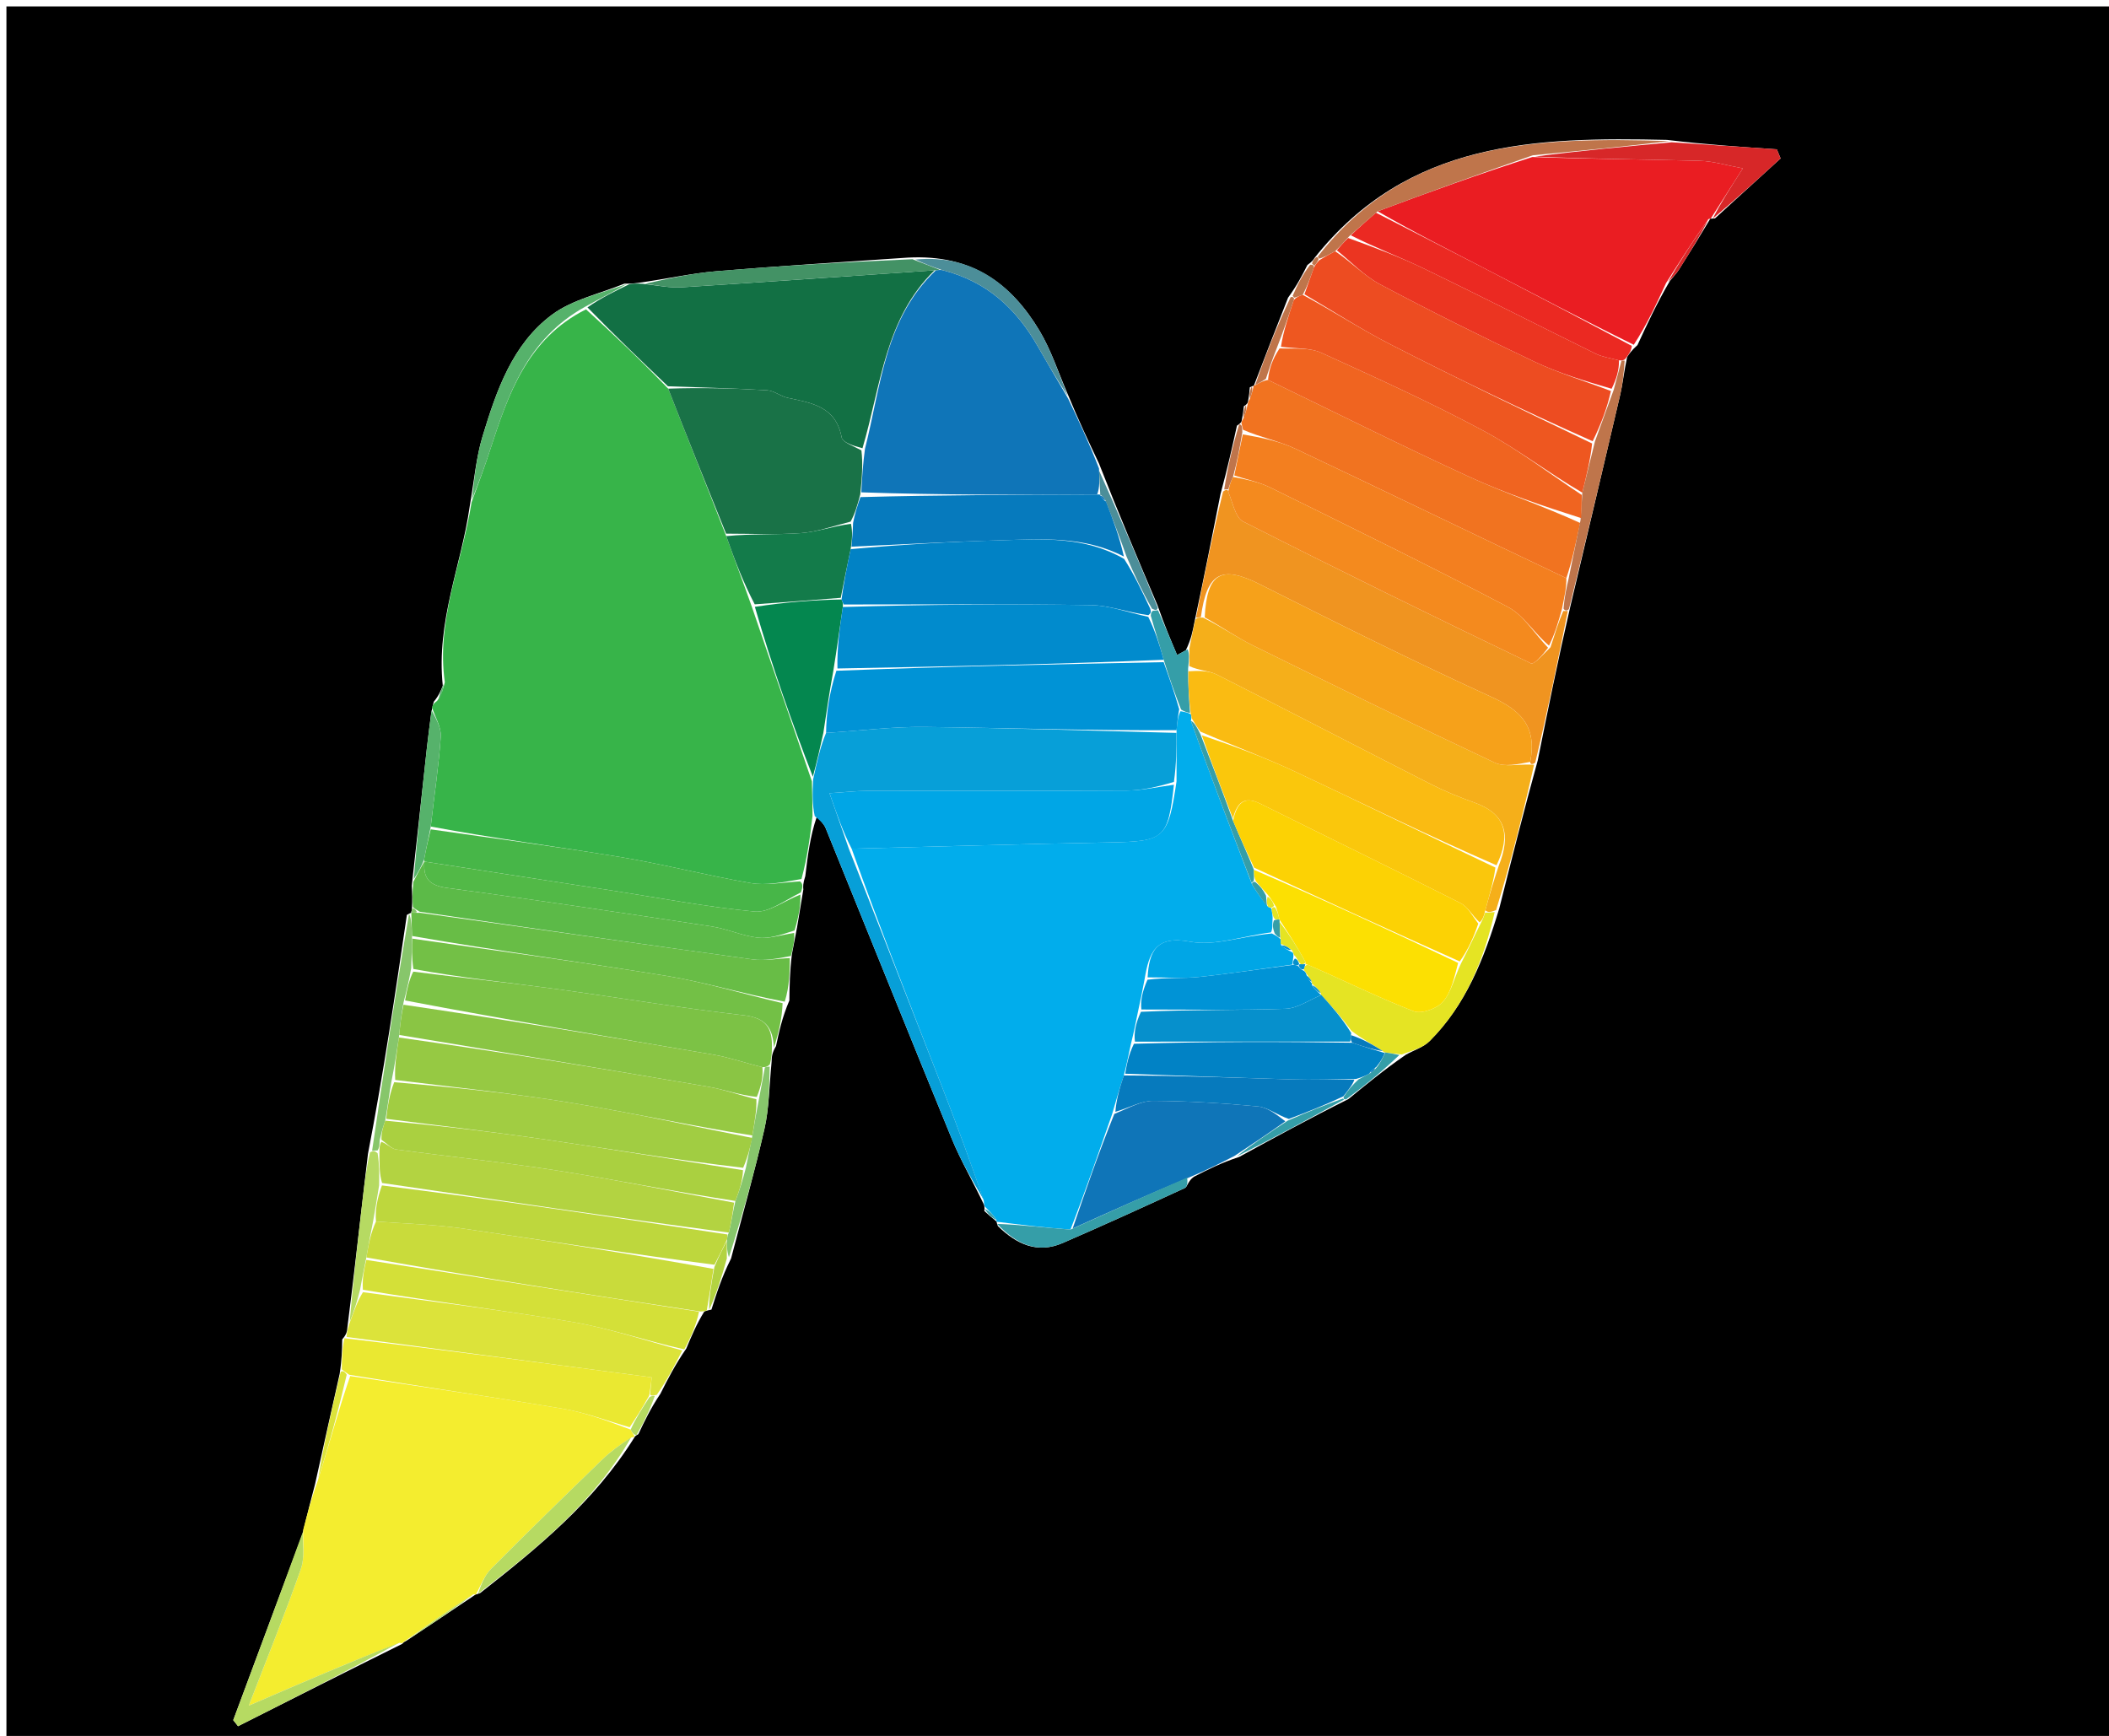 <svg version="1.1" id="Layer_1" xmlns="http://www.w3.org/2000/svg" xmlns:xlink="http://www.w3.org/1999/xlink" x="0px" y="0px"
	 width="100%" viewBox="0 0 328 270" enable-background="new 0 0 328 270" xml:space="preserve">
<path fill="#000000" opacity="1" stroke="none" 
	d="
M200,271 
	C133.333,271 67.167,271 1,271 
	C1,181 1,91 1,1 
	C110.333,1 219.667,1 329,1 
	C329,91 329,181 329,271 
	C286.167,271 243.333,271 200,271 
M203.324,41.229 
	C202.529,42.8 201.734,44.37 200.326,46.3 
	C198.533,50.866 196.74,55.432 195,60.004 
	C195,60.004 194.984,59.953 194.378,60.237 
	C194.322,60.886 194.266,61.535 194.088,62.496 
	C194.088,62.496 194.053,62.828 193.448,63.188 
	C193.371,63.861 193.294,64.535 193.098,65.492 
	C193.098,65.492 193.066,65.798 192.376,66.201 
	C191.644,69.516 190.912,72.83 189.821,76.828 
	C188.551,83.244 187.282,89.66 185.767,96.749 
	C185.507,98.108 185.247,99.467 184.421,101.139 
	C183.97,101.385 183.52,101.632 183.07,101.879 
	C182.082,99.559 181.094,97.24 180.026,94.159 
	C177.003,87.043 173.981,79.927 170.92,72.092 
	C169.321,68.725 167.722,65.358 166.027,61.233 
	C164.599,57.962 163.496,54.497 161.679,51.46 
	C157.305,44.153 151.179,39.52 141.183,40.069 
	C131.239,40.76 121.287,41.357 111.356,42.191 
	C107.529,42.512 103.747,43.374 99.261,43.997 
	C98.811,44.061 98.361,44.125 97.096,44.122 
	C93.303,45.689 89.01,46.586 85.823,48.965 
	C79.667,53.557 77.212,60.76 75.057,67.84 
	C74.064,71.1 73.768,74.572 73.048,78.773 
	C71.768,87.881 67.821,96.611 68.862,106.654 
	C68.555,107.425 68.248,108.196 67.469,109.139 
	C67.376,109.436 67.283,109.734 67.063,110.896 
	C66.843,112.663 66.6,114.427 66.406,116.197 
	C65.646,123.12 64.902,130.044 64.039,137.789 
	C64.096,138.888 64.154,139.988 64.052,141.525 
	C64.052,141.525 63.899,141.963 63.968,141.978 
	C63.968,141.978 63.965,141.908 63.28,142.298 
	C61.477,154.524 59.674,166.751 57.225,179.474 
	C56.962,181.718 56.697,183.961 56.438,186.204 
	C55.681,192.766 54.926,199.328 54.017,206.566 
	C53.979,207.026 53.94,207.486 53.223,208.33 
	C53.199,209.881 53.175,211.432 52.819,213.718 
	C51.598,219.161 50.376,224.604 49.007,230.804 
	C48.39,233.178 47.774,235.551 47.01,238.697 
	C43.432,248.312 39.854,257.927 36.276,267.542 
	C36.524,267.857 36.772,268.172 37.02,268.487 
	C45.48,264.22 53.94,259.953 62.592,255.662 
	C62.592,255.662 62.643,255.476 63.265,255.164 
	C66.852,252.774 70.439,250.384 73.988,247.989 
	C73.988,247.989 73.993,248.026 74.665,247.787 
	C83.63,240.739 92.453,233.551 98.672,223.556 
	C98.672,223.556 98.688,223.361 99.281,223.066 
	C100.216,221.085 101.15,219.104 102.702,216.789 
	C103.839,214.538 104.975,212.287 106.744,209.729 
	C107.535,207.835 108.325,205.941 109.532,203.99 
	C109.532,203.99 109.921,203.826 110.646,203.689 
	C111.444,201.169 112.242,198.648 113.697,195.744 
	C115.451,189.02 117.355,182.331 118.894,175.558 
	C119.612,172.401 119.625,169.083 120.002,165.159 
	C120.018,164.477 120.033,163.795 120.688,162.71 
	C121.158,160.497 121.628,158.284 122.767,155.605 
	C122.792,153.408 122.816,151.211 123.169,148.368 
	C123.387,147.246 123.606,146.124 123.962,144.234 
	C124.247,142.494 124.532,140.753 124.938,138.347 
	C124.898,137.9 124.858,137.453 125.241,136.275 
	C125.617,133.148 125.992,130.021 127.053,126.969 
	C127.515,127.583 128.135,128.133 128.415,128.821 
	C134.968,144.933 141.437,161.079 148.044,177.168 
	C149.426,180.533 151.29,183.7 153.014,187.337 
	C153.014,187.337 153.182,187.687 153.087,188.352 
	C153.719,188.92 154.352,189.489 155,190 
	C155,190 154.943,190.016 155.196,190.701 
	C158.06,193.486 161.304,195.058 165.278,193.332 
	C171.649,190.565 177.974,187.689 184.279,184.776 
	C184.675,184.594 184.738,183.691 185.688,183.021 
	C187.782,181.947 189.876,180.872 192.713,179.945 
	C198.151,176.972 203.589,174 209.72,170.936 
	C212.459,168.685 215.197,166.433 218.666,164.032 
	C219.91,163.338 221.392,162.88 222.359,161.91 
	C227.927,156.329 230.776,149.291 233.194,141.207 
	C235.058,133.787 236.921,126.367 239.159,118.257 
	C240.716,110.517 242.273,102.777 244.227,94.317 
	C246.816,83.345 249.423,72.377 251.979,61.397 
	C252.383,59.658 252.558,57.865 253.061,55.526 
	C253.391,55.022 253.722,54.518 254.668,53.671 
	C256.149,50.459 257.63,47.247 259.708,43.691 
	C260.184,43.105 260.723,42.558 261.125,41.925 
	C262.788,39.308 264.409,36.666 266.003,33.998 
	C266.003,33.998 266.036,34.041 266.726,33.961 
	C270.127,30.854 273.528,27.747 276.929,24.639 
	C276.732,24.168 276.535,23.696 276.338,23.224 
	C270.889,22.86 265.441,22.496 259.241,21.759 
	C238.961,21.309 218.999,21.813 204.455,40.1 
	C204.28,40.379 204.105,40.657 203.324,41.229 
z"/>
<path fill="#37B449" opacity="1" stroke="none" 
	d="
M126.368,126.894 
	C125.992,130.021 125.617,133.148 124.649,136.719 
	C121.619,137.251 119.111,137.754 116.759,137.348 
	C109.933,136.171 103.205,134.413 96.373,133.283 
	C86.609,131.667 76.787,130.405 66.995,128.557 
	C67.548,123.601 68.253,119.092 68.55,114.555 
	C68.646,113.083 67.673,111.541 67.19,110.031 
	C67.283,109.734 67.376,109.436 67.997,108.992 
	C68.743,107.927 68.962,107.01 69.18,106.093 
	C67.821,96.611 71.768,87.881 73.346,78.113 
	C74.505,74.971 75.403,72.501 76.217,70.003 
	C79.045,61.316 81.97,52.703 91.14,48.115 
	C95.612,52.18 99.747,56.13 103.922,60.45 
	C106.95,68.214 109.937,75.608 112.947,83.385 
	C114.282,87.176 115.596,90.585 116.933,94.384 
	C120.045,103.552 123.135,112.331 126.27,121.523 
	C126.333,123.588 126.351,125.241 126.368,126.894 
z"/>
<path fill="#01ADEC" opacity="1" stroke="none" 
	d="
M153.182,187.687 
	C153.182,187.687 153.014,187.337 153.005,186.759 
	C150.838,180.468 148.725,174.738 146.513,169.047 
	C141.708,156.689 136.852,144.35 132.448,132.001 
	C146.116,131.666 159.353,131.26 172.592,131.025 
	C181.066,130.875 181.656,130.476 182.98,121.534 
	C182.977,118.724 182.973,116.358 182.982,113.565 
	C183.097,112.277 183.199,111.417 183.597,110.619 
	C184.289,110.748 184.685,110.815 185.195,111.074 
	C185.309,111.267 185.331,111.714 185.217,112.107 
	C188.284,120.764 191.465,129.029 194.742,137.606 
	C195.572,138.933 196.306,139.949 197.214,141.045 
	C197.389,141.125 197.769,141.186 197.775,141.493 
	C197.875,142.198 197.969,142.596 197.902,143.141 
	C197.854,143.861 197.968,144.433 197.662,145.024 
	C193.177,145.6 188.92,147.181 185.091,146.466 
	C179.734,145.466 178.714,148.076 177.997,152.386 
	C177.67,154.174 177.36,155.596 176.978,157.376 
	C176.62,159.162 176.333,160.588 175.892,162.348 
	C175.49,164.12 175.243,165.559 174.779,167.271 
	C174.078,169.365 173.595,171.186 172.946,173.337 
	C170.795,179.469 168.809,185.272 166.485,191.244 
	C162.412,190.947 158.678,190.481 154.943,190.016 
	C154.943,190.016 155,190 154.965,189.711 
	C154.347,188.844 153.764,188.265 153.182,187.687 
z"/>
<path fill="#F4ED2F" opacity="1" stroke="none" 
	d="
M47.158,237.924 
	C47.774,235.551 48.39,233.178 49.421,230.306 
	C51.239,224.539 52.643,219.271 54.463,214.026 
	C65.779,215.716 76.695,217.276 87.566,219.109 
	C91.083,219.702 94.479,221.009 98.085,222.352 
	C98.389,222.93 98.539,223.146 98.688,223.361 
	C98.688,223.361 98.672,223.556 98.234,223.561 
	C96.407,224.716 94.935,225.781 93.643,227.032 
	C87.835,232.662 82.033,238.301 76.341,244.049 
	C75.291,245.109 74.762,246.687 73.993,248.026 
	C73.993,248.026 73.988,247.989 73.632,247.965 
	C69.731,250.453 66.187,252.964 62.643,255.476 
	C62.643,255.476 62.592,255.662 62.141,255.512 
	C54.389,258.513 47.087,261.664 38.691,265.287 
	C41.761,257.324 44.449,250.729 46.795,244.014 
	C47.441,242.167 47.065,239.964 47.158,237.924 
z"/>
<path fill="#EA1D22" opacity="1" stroke="none" 
	d="
M259.11,44.035 
	C257.63,47.247 256.149,50.459 254.092,53.625 
	C246.086,49.691 238.666,45.784 231.224,41.92 
	C225.494,38.946 219.736,36.027 214.263,32.864 
	C222.343,29.838 230.151,27.031 238.321,24.42 
	C247.251,24.731 255.821,24.78 264.386,25.014 
	C266.482,25.071 268.563,25.732 271.05,26.188 
	C268.977,29.435 267.506,31.738 266.036,34.041 
	C266.036,34.041 266.003,33.998 265.691,34.085 
	C263.289,37.46 261.2,40.748 259.11,44.035 
z"/>
<path fill="#0F75B8" opacity="1" stroke="none" 
	d="
M166.123,61.992 
	C167.722,65.358 169.321,68.725 170.922,72.861 
	C170.987,74.712 171.051,75.795 170.635,76.914 
	C158.098,76.97 146.04,76.989 133.956,76.576 
	C134.072,74.142 134.215,72.141 134.524,69.805 
	C137.044,59.861 137.617,49.558 145.555,42.034 
	C145.757,42.028 146.157,41.96 146.513,42.002 
	C153.538,43.764 158.094,48.067 161.416,53.9 
	C162.96,56.611 164.552,59.295 166.123,61.992 
z"/>
<path fill="#127044" opacity="1" stroke="none" 
	d="
M145.353,42.04 
	C137.617,49.558 137.044,59.861 134.137,69.719 
	C132.651,69.326 131.041,68.811 130.895,68.024 
	C130.003,63.213 126.249,62.674 122.525,61.88 
	C121.41,61.642 120.385,60.762 119.287,60.697 
	C114.158,60.391 109.018,60.268 103.882,60.08 
	C99.747,56.13 95.612,52.18 91.364,47.812 
	C93.471,46.327 95.691,45.258 97.911,44.189 
	C98.361,44.125 98.811,44.061 99.976,44.141 
	C102.465,44.43 104.253,44.798 106.01,44.687 
	C119.128,43.858 132.239,42.934 145.353,42.04 
z"/>
<path fill="#079FD8" opacity="1" stroke="none" 
	d="
M132.016,132.003 
	C136.852,144.35 141.708,156.689 146.513,169.047 
	C148.725,174.738 150.838,180.468 152.964,186.569 
	C151.29,183.7 149.426,180.533 148.044,177.168 
	C141.437,161.079 134.968,144.933 128.415,128.821 
	C128.135,128.133 127.515,127.583 126.711,126.931 
	C126.351,125.241 126.333,123.588 126.463,121.221 
	C127.092,118.337 127.572,116.167 128.474,113.993 
	C133.842,113.66 138.791,113.009 143.732,113.064 
	C156.813,113.211 169.89,113.662 182.969,113.992 
	C182.973,116.358 182.977,118.724 182.572,121.615 
	C179.869,122.424 177.577,122.944 175.282,122.957 
	C161.811,123.035 148.339,122.984 134.867,123.011 
	C133.14,123.014 131.412,123.219 129.01,123.374 
	C130.186,126.751 131.101,129.377 132.016,132.003 
z"/>
<path fill="#F09420" opacity="1" stroke="none" 
	d="
M243.83,95.037 
	C242.273,102.777 240.716,110.517 238.77,118.602 
	C238.382,118.947 237.98,118.924 237.986,118.497 
	C239.076,112.848 236.402,110.43 231.865,108.356 
	C219.761,102.824 207.842,96.877 195.956,90.883 
	C189.995,87.878 187.701,89.021 186.767,95.977 
	C186.347,96.031 186.18,96.053 186.012,96.076 
	C187.282,89.66 188.551,83.244 190.213,76.473 
	C190.604,76.118 191.028,76.096 191.022,76.485 
	C191.772,78.326 192.154,80.516 193.342,81.119 
	C208.17,88.647 223.1,95.974 238.09,103.174 
	C238.593,103.415 240.003,101.768 241.14,100.674 
	C241.822,98.576 242.356,96.806 243.125,95.035 
	C243.36,95.033 243.83,95.037 243.83,95.037 
z"/>
<path fill="#F5AF1A" opacity="1" stroke="none" 
	d="
M237.98,118.924 
	C237.98,118.924 238.382,118.947 238.583,118.947 
	C236.921,126.367 235.058,133.787 232.679,141.556 
	C231.768,141.918 231.372,141.932 231.002,141.581 
	C231.658,139.145 232.29,137.074 233.095,134.647 
	C235.007,129.876 234.193,126.573 229.342,124.845 
	C227.018,124.016 224.714,123.075 222.517,121.956 
	C211.427,116.311 200.393,110.556 189.288,104.942 
	C188.022,104.302 186.435,104.298 184.965,103.603 
	C184.95,102.413 184.969,101.62 184.987,100.827 
	C185.247,99.467 185.507,98.108 185.889,96.413 
	C186.18,96.053 186.347,96.031 187.107,96.057 
	C190.1,97.554 192.411,99.184 194.916,100.42 
	C207.383,106.571 219.869,112.688 232.445,118.612 
	C233.995,119.342 236.121,118.85 237.98,118.924 
z"/>
<path fill="#F17320" opacity="1" stroke="none" 
	d="
M194.053,62.828 
	C194.053,62.828 194.088,62.496 194.349,62.104 
	C194.734,61.125 194.859,60.539 194.984,59.953 
	C194.984,59.953 195,60.004 195.234,59.906 
	C195.938,59.516 196.407,59.222 197.206,59.089 
	C207.841,64.235 218.077,69.371 228.478,74.147 
	C234.128,76.741 240.059,78.725 245.753,81.338 
	C245.082,84.455 244.521,87.219 243.604,89.925 
	C229.331,83.162 215.44,76.401 201.473,69.798 
	C198.936,68.598 196.092,68.048 193.32,66.845 
	C193.189,66.261 193.128,66.03 193.066,65.798 
	C193.066,65.798 193.098,65.492 193.369,65.099 
	C193.777,64.08 193.915,63.454 194.053,62.828 
z"/>
<path fill="#7CC245" opacity="1" stroke="none" 
	d="
M120.048,163.113 
	C120.033,163.795 120.018,164.477 119.732,165.546 
	C119.296,165.956 119.129,165.978 118.572,165.98 
	C115.794,165.31 113.441,164.461 111.014,164.045 
	C95.015,161.306 79.001,158.66 62.998,155.606 
	C63.315,153.815 63.626,152.402 64.275,151.125 
	C71.633,152.071 78.668,152.775 85.672,153.714 
	C95.678,155.057 105.638,156.766 115.665,157.909 
	C119.294,158.323 120.163,160.052 120.048,163.113 
z"/>
<path fill="#DCE33A" opacity="1" stroke="none" 
	d="
M53.902,207.946 
	C53.94,207.486 53.979,207.026 54.3,205.981 
	C55.059,203.922 55.536,202.448 56.449,200.981 
	C67.628,202.502 78.408,203.789 89.095,205.622 
	C94.85,206.61 100.445,208.535 106.112,210.037 
	C104.975,212.287 103.839,214.538 102.144,216.947 
	C101.586,217.106 101.087,217.131 101.111,216.793 
	C101.223,215.542 101.312,214.629 101.352,214.228 
	C85.281,212.1 69.591,210.023 53.902,207.946 
z"/>
<path fill="#C9DB3B" opacity="1" stroke="none" 
	d="
M109.921,203.826 
	C109.921,203.826 109.532,203.99 108.918,203.989 
	C91.192,201.313 74.081,198.638 56.978,195.576 
	C57.331,193.452 57.677,191.715 58.476,189.985 
	C63.219,190.332 67.541,190.442 71.791,191.054 
	C84.868,192.936 97.917,195.01 110.964,197.357 
	C110.608,199.745 110.264,201.785 109.921,203.826 
z"/>
<path fill="#0F75B8" opacity="1" stroke="none" 
	d="
M166.823,191.076 
	C168.809,185.272 170.795,179.469 173.302,173.258 
	C175.671,172.276 177.522,171.209 179.366,171.22 
	C184.793,171.253 190.231,171.577 195.636,172.091 
	C197.176,172.238 198.618,173.422 199.904,174.406 
	C197.126,176.387 194.548,178.093 191.971,179.798 
	C189.876,180.872 187.782,181.947 184.976,183.119 
	C178.451,185.836 172.637,188.456 166.823,191.076 
z"/>
<path fill="#EAE831" opacity="1" stroke="none" 
	d="
M53.562,208.138 
	C69.591,210.023 85.281,212.1 101.352,214.228 
	C101.312,214.629 101.223,215.542 100.961,217.073 
	C99.835,219.125 98.882,220.557 97.93,221.989 
	C94.479,221.009 91.083,219.702 87.566,219.109 
	C76.695,217.276 65.779,215.716 54.341,213.833 
	C53.621,213.368 53.404,213.157 53.151,212.983 
	C53.175,211.432 53.199,209.881 53.562,208.138 
z"/>
<path fill="#68BD46" opacity="1" stroke="none" 
	d="
M122.841,149.014 
	C122.816,151.211 122.792,153.408 122.047,155.796 
	C115.451,154.563 109.635,152.765 103.684,151.791 
	C90.53,149.637 77.308,147.897 64.084,145.581 
	C64.025,144.085 63.995,142.996 63.965,141.908 
	C63.965,141.908 63.968,141.978 64.183,141.967 
	C64.398,141.956 64.897,141.969 65.368,141.976 
	C82.897,144.41 99.951,146.87 117.02,149.217 
	C118.916,149.477 120.899,149.097 122.841,149.014 
z"/>
<path fill="#D4E038" opacity="1" stroke="none" 
	d="
M56.969,195.963 
	C74.081,198.638 91.192,201.313 108.709,204.018 
	C108.325,205.941 107.535,207.835 106.428,209.883 
	C100.445,208.535 94.85,206.61 89.095,205.622 
	C78.408,203.789 67.628,202.502 56.437,200.601 
	C56.315,198.797 56.642,197.38 56.969,195.963 
z"/>
<path fill="#73C046" opacity="1" stroke="none" 
	d="
M64.113,145.988 
	C77.308,147.897 90.53,149.637 103.684,151.791 
	C109.635,152.765 115.451,154.563 121.713,156.029 
	C121.628,158.284 121.158,160.497 120.368,162.912 
	C120.163,160.052 119.294,158.323 115.665,157.909 
	C105.638,156.766 95.678,155.057 85.672,153.714 
	C78.668,152.775 71.633,152.071 64.288,150.709 
	C64.014,148.766 64.063,147.377 64.113,145.988 
z"/>
<path fill="#47B648" opacity="1" stroke="none" 
	d="
M66.99,128.993 
	C76.787,130.405 86.609,131.667 96.373,133.283 
	C103.205,134.413 109.933,136.171 116.759,137.348 
	C119.111,137.754 121.619,137.251 124.437,137.084 
	C124.858,137.453 124.898,137.9 124.546,138.802 
	C121.878,140.153 119.511,141.984 117.34,141.776 
	C109.803,141.051 102.334,139.614 94.838,138.455 
	C85.231,136.97 75.623,135.493 66.008,134.007 
	C66.002,134.001 65.994,133.998 65.955,133.698 
	C66.275,131.93 66.632,130.461 66.99,128.993 
z"/>
<path fill="#52B947" opacity="1" stroke="none" 
	d="
M66.015,134.012 
	C75.623,135.493 85.231,136.97 94.838,138.455 
	C102.334,139.614 109.803,141.051 117.34,141.776 
	C119.511,141.984 121.878,140.153 124.486,139.134 
	C124.532,140.753 124.247,142.494 123.574,144.717 
	C121.399,145.441 119.571,146.039 117.837,145.837 
	C115.404,145.554 113.074,144.458 110.643,144.088 
	C96.969,142.007 83.291,139.944 69.584,138.111 
	C66.773,137.735 65.783,136.621 66.015,134.012 
z"/>
<path fill="#5CBA48" opacity="1" stroke="none" 
	d="
M66.008,134.007 
	C65.783,136.621 66.773,137.735 69.584,138.111 
	C83.291,139.944 96.969,142.007 110.643,144.088 
	C113.074,144.458 115.404,145.554 117.837,145.837 
	C119.571,146.039 121.399,145.441 123.505,145.101 
	C123.606,146.124 123.387,147.246 123.005,148.691 
	C120.899,149.097 118.916,149.477 117.02,149.217 
	C99.951,146.87 82.897,144.41 65.285,141.808 
	C64.591,141.418 64.418,141.237 64.211,141.088 
	C64.154,139.988 64.096,138.888 64.291,137.156 
	C65.027,135.682 65.51,134.84 65.994,133.998 
	C65.994,133.998 66.002,134.001 66.008,134.007 
z"/>
<path fill="#EB2922" opacity="1" stroke="none" 
	d="
M213.991,33.084 
	C219.736,36.027 225.494,38.946 231.224,41.92 
	C238.666,45.784 246.086,49.691 253.785,53.797 
	C253.722,54.518 253.391,55.022 252.785,55.807 
	C252.509,56.088 252.18,56.081 251.791,56.046 
	C250.303,55.678 249.132,55.492 248.117,54.991 
	C239.267,50.628 230.478,46.14 221.599,41.84 
	C217.792,39.996 213.813,38.51 210.083,36.598 
	C211.499,35.251 212.745,34.167 213.991,33.084 
z"/>
<path fill="#E5E423" opacity="1" stroke="none" 
	d="
M230.977,141.946 
	C231.372,141.932 231.768,141.918 232.458,141.864 
	C230.776,149.291 227.927,156.329 222.359,161.91 
	C221.392,162.88 219.91,163.338 217.996,164.016 
	C216.703,163.897 216.08,163.795 215.399,163.679 
	C215.342,163.664 215.269,163.757 215.068,163.485 
	C213.3,162.363 211.732,161.515 210.193,160.335 
	C208.65,158.255 207.078,156.506 205.491,154.763 
	C205.476,154.768 205.456,154.749 205.405,154.447 
	C204.915,153.747 204.475,153.35 204.017,152.974 
	C203.998,152.995 204.051,152.976 204.008,152.669 
	C203.682,152.075 203.4,151.788 203.096,151.315 
	C203.074,151.128 202.733,150.969 202.79,150.722 
	C202.904,150.316 202.962,150.157 203.378,150.039 
	C209.094,152.53 214.382,155.163 219.866,157.289 
	C221.069,157.755 223.504,156.872 224.425,155.798 
	C225.742,154.262 226.186,151.979 227.252,149.79 
	C228.331,147.706 229.161,145.848 230.198,143.786 
	C230.597,143.036 230.787,142.491 230.977,141.946 
z"/>
<path fill="#D72728" opacity="1" stroke="none" 
	d="
M266.381,34.001 
	C267.506,31.738 268.977,29.435 271.05,26.188 
	C268.563,25.732 266.482,25.071 264.386,25.014 
	C255.821,24.78 247.251,24.731 238.752,24.347 
	C245.879,23.431 252.936,22.781 259.992,22.131 
	C265.441,22.496 270.889,22.86 276.338,23.224 
	C276.535,23.696 276.732,24.168 276.929,24.639 
	C273.528,27.747 270.127,30.854 266.381,34.001 
z"/>
<path fill="#B6DA62" opacity="1" stroke="none" 
	d="
M47.084,238.311 
	C47.065,239.964 47.441,242.167 46.795,244.014 
	C44.449,250.729 41.761,257.324 38.691,265.287 
	C47.087,261.664 54.389,258.513 62.046,255.524 
	C53.94,259.953 45.48,264.22 37.02,268.487 
	C36.772,268.172 36.524,267.857 36.276,267.542 
	C39.854,257.927 43.432,248.312 47.084,238.311 
z"/>
<path fill="#BF754B" opacity="1" stroke="none" 
	d="
M259.616,21.945 
	C252.936,22.781 245.879,23.431 238.391,24.153 
	C230.151,27.031 222.343,29.838 214.263,32.864 
	C212.745,34.167 211.499,35.251 209.833,36.751 
	C208.912,37.756 208.409,38.344 207.644,39.076 
	C206.681,39.596 205.98,39.971 205.192,40.24 
	C205.106,40.135 204.929,39.927 204.929,39.927 
	C218.999,21.813 238.961,21.309 259.616,21.945 
z"/>
<path fill="#56B26B" opacity="1" stroke="none" 
	d="
M97.503,44.156 
	C95.691,45.258 93.471,46.327 91.027,47.698 
	C81.97,52.703 79.045,61.316 76.217,70.003 
	C75.403,72.501 74.505,74.971 73.401,77.701 
	C73.768,74.572 74.064,71.1 75.057,67.84 
	C77.212,60.76 79.667,53.557 85.823,48.965 
	C89.01,46.586 93.303,45.689 97.503,44.156 
z"/>
<path fill="#439265" opacity="1" stroke="none" 
	d="
M145.555,42.034 
	C132.239,42.934 119.128,43.858 106.01,44.687 
	C104.253,44.798 102.465,44.43 100.318,44.137 
	C103.747,43.374 107.529,42.512 111.356,42.191 
	C121.287,41.357 131.239,40.76 141.898,40.315 
	C143.794,41.028 144.975,41.494 146.157,41.96 
	C146.157,41.96 145.757,42.028 145.555,42.034 
z"/>
<path fill="#B6DA62" opacity="1" stroke="none" 
	d="
M74.329,247.906 
	C74.762,246.687 75.291,245.109 76.341,244.049 
	C82.033,238.301 87.835,232.662 93.643,227.032 
	C94.935,225.781 96.407,224.716 98.14,223.59 
	C92.453,233.551 83.63,240.739 74.329,247.906 
z"/>
<path fill="#87C66B" opacity="1" stroke="none" 
	d="
M64.084,145.581 
	C64.063,147.377 64.014,148.766 63.95,150.572 
	C63.626,152.402 63.315,153.815 62.764,155.891 
	C62.379,158.027 62.233,159.499 62.041,161.365 
	C61.669,163.824 61.345,165.89 60.858,168.307 
	C60.486,170.444 60.276,172.23 59.913,174.302 
	C59.53,175.407 59.299,176.226 59.051,177.357 
	C59.022,178.087 59.011,178.504 58.717,178.935 
	C58.247,178.958 58.059,178.968 57.871,178.977 
	C59.674,166.751 61.477,154.524 63.622,142.103 
	C63.995,142.996 64.025,144.085 64.084,145.581 
z"/>
<path fill="#BF754B" opacity="1" stroke="none" 
	d="
M252.18,56.081 
	C252.18,56.081 252.509,56.088 252.674,56.092 
	C252.558,57.865 252.383,59.658 251.979,61.397 
	C249.423,72.377 246.816,83.345 244.029,94.677 
	C243.83,95.037 243.36,95.033 243.166,94.662 
	C243.301,92.854 243.63,91.418 243.96,89.982 
	C244.521,87.219 245.082,84.455 245.802,80.94 
	C245.975,79.12 245.989,78.051 246.085,76.622 
	C246.767,73.84 247.366,71.419 248.055,68.65 
	C249.053,65.858 249.961,63.413 250.974,60.621 
	C251.446,58.876 251.813,57.478 252.18,56.081 
z"/>
<path fill="#359EA8" opacity="1" stroke="none" 
	d="
M166.485,191.244 
	C172.637,188.456 178.451,185.836 184.61,183.17 
	C184.738,183.691 184.675,184.594 184.279,184.776 
	C177.974,187.689 171.649,190.565 165.278,193.332 
	C161.304,195.058 158.06,193.486 155.069,190.358 
	C158.678,190.481 162.412,190.947 166.485,191.244 
z"/>
<path fill="#87C66B" opacity="1" stroke="none" 
	d="
M118.962,166.001 
	C119.129,165.978 119.296,165.956 119.71,165.886 
	C119.625,169.083 119.612,172.401 118.894,175.558 
	C117.355,182.331 115.451,189.02 113.368,195.545 
	C113.039,194.565 113.039,193.785 113.076,192.756 
	C113.123,192.341 113.132,192.174 113.354,191.714 
	C113.767,189.966 113.967,188.511 114.377,186.795 
	C115.049,185.027 115.513,183.52 116.002,181.643 
	C116.349,179.845 116.671,178.418 117.012,176.606 
	C117.362,174.478 117.695,172.733 118.094,170.63 
	C118.427,168.849 118.695,167.425 118.962,166.001 
z"/>
<path fill="#4C8E99" opacity="1" stroke="none" 
	d="
M146.513,42.002 
	C144.975,41.494 143.794,41.028 142.363,40.367 
	C151.179,39.52 157.305,44.153 161.679,51.46 
	C163.496,54.497 164.599,57.962 166.075,61.612 
	C164.552,59.295 162.96,56.611 161.416,53.9 
	C158.094,48.067 153.538,43.764 146.513,42.002 
z"/>
<path fill="#56B26B" opacity="1" stroke="none" 
	d="
M65.955,133.698 
	C65.51,134.84 65.027,135.682 64.348,136.746 
	C64.902,130.044 65.646,123.12 66.406,116.197 
	C66.6,114.427 66.843,112.663 67.126,110.463 
	C67.673,111.541 68.646,113.083 68.55,114.555 
	C68.253,119.092 67.548,123.601 66.995,128.557 
	C66.632,130.461 66.275,131.93 65.955,133.698 
z"/>
<path fill="#B6DA62" opacity="1" stroke="none" 
	d="
M57.548,179.226 
	C58.059,178.968 58.247,178.958 58.728,179.36 
	C59.008,181.178 58.995,182.584 58.96,184.372 
	C58.634,186.494 58.328,188.236 58.022,189.978 
	C57.677,191.715 57.331,193.452 56.978,195.576 
	C56.642,197.38 56.315,198.797 56,200.594 
	C55.536,202.448 55.059,203.922 54.377,205.643 
	C54.926,199.328 55.681,192.766 56.438,186.204 
	C56.697,183.961 56.962,181.718 57.548,179.226 
z"/>
<path fill="#359EA8" opacity="1" stroke="none" 
	d="
M184.704,100.983 
	C184.969,101.62 184.95,102.413 184.779,104.01 
	C184.778,106.836 184.93,108.859 185.082,110.882 
	C184.685,110.815 184.289,110.748 183.69,110.365 
	C182.65,107.695 181.814,105.342 180.983,102.618 
	C180.31,100.172 179.631,98.095 178.975,95.768 
	C179.016,95.349 179.033,95.181 179.314,94.996 
	C179.754,94.959 179.93,94.94 180.105,94.921 
	C181.094,97.24 182.082,99.559 183.07,101.879 
	C183.52,101.632 183.97,101.385 184.704,100.983 
z"/>
<path fill="#4C8E99" opacity="1" stroke="none" 
	d="
M180.066,94.54 
	C179.93,94.94 179.754,94.959 179.161,94.671 
	C177.579,91.883 176.414,89.403 175.199,86.545 
	C174.102,83.444 173.055,80.721 171.897,77.779 
	C171.607,77.274 171.36,77.068 171.07,76.936 
	C171.096,76.928 171.115,76.877 171.115,76.877 
	C171.051,75.795 170.987,74.712 170.941,73.221 
	C173.981,79.927 177.003,87.043 180.066,94.54 
z"/>
<path fill="#DCE33A" opacity="1" stroke="none" 
	d="
M52.985,213.351 
	C53.404,213.157 53.621,213.368 53.925,213.81 
	C52.643,219.271 51.239,224.539 49.495,229.927 
	C50.376,224.604 51.598,219.161 52.985,213.351 
z"/>
<path fill="#359EA8" opacity="1" stroke="none" 
	d="
M192.342,179.871 
	C194.548,178.093 197.126,176.387 200.245,174.312 
	C203.465,172.894 206.143,171.845 208.872,170.854 
	C208.923,170.912 209.026,171.027 209.026,171.027 
	C203.589,174 198.151,176.972 192.342,179.871 
z"/>
<path fill="#D72728" opacity="1" stroke="none" 
	d="
M259.409,43.863 
	C261.2,40.748 263.289,37.46 265.712,34.102 
	C264.409,36.666 262.788,39.308 261.125,41.925 
	C260.723,42.558 260.184,43.105 259.409,43.863 
z"/>
<path fill="#B6DA62" opacity="1" stroke="none" 
	d="
M62.954,255.32 
	C66.187,252.964 69.731,250.453 73.651,247.967 
	C70.439,250.384 66.852,252.774 62.954,255.32 
z"/>
<path fill="#BF754B" opacity="1" stroke="none" 
	d="
M196.876,58.928 
	C196.407,59.222 195.938,59.516 195.208,59.904 
	C196.74,55.432 198.533,50.866 200.727,46.211 
	C201.128,46.123 201.318,46.305 201.224,46.648 
	C200.347,49.298 199.563,51.604 198.559,54.17 
	C197.851,55.929 197.364,57.428 196.876,58.928 
z"/>
<path fill="#B3D341" opacity="1" stroke="none" 
	d="
M113.038,193.004 
	C113.039,193.785 113.039,194.565 113.04,195.737 
	C112.242,198.648 111.444,201.169 110.284,203.758 
	C110.264,201.785 110.608,199.745 111.106,197.06 
	C111.853,195.278 112.446,194.141 113.038,193.004 
z"/>
<path fill="#359EA8" opacity="1" stroke="none" 
	d="
M215.456,163.694 
	C216.08,163.795 216.703,163.897 217.631,164.09 
	C215.197,166.433 212.459,168.685 209.373,170.982 
	C209.026,171.027 208.923,170.912 208.977,170.576 
	C209.696,169.494 210.36,168.747 211.275,167.891 
	C212.004,167.513 212.482,167.245 213.181,166.867 
	C213.668,166.551 213.881,166.301 214.301,165.78 
	C214.859,164.934 215.158,164.314 215.456,163.694 
z"/>
<path fill="#BF754B" opacity="1" stroke="none" 
	d="
M192.721,66 
	C193.128,66.03 193.189,66.261 193.214,67.208 
	C192.772,69.933 192.366,71.943 191.762,74.176 
	C191.384,74.965 191.206,75.53 191.028,76.096 
	C191.028,76.096 190.604,76.118 190.393,76.131 
	C190.912,72.83 191.644,69.516 192.721,66 
z"/>
<path fill="#B6DA62" opacity="1" stroke="none" 
	d="
M98.085,222.352 
	C98.882,220.557 99.835,219.125 100.937,217.412 
	C101.087,217.131 101.586,217.106 101.835,217.114 
	C101.15,219.104 100.216,221.085 98.985,223.214 
	C98.539,223.146 98.389,222.93 98.085,222.352 
z"/>
<path fill="#BF754B" opacity="1" stroke="none" 
	d="
M201.033,46.031 
	C201.734,44.37 202.529,42.8 203.754,41.183 
	C204.185,41.136 204.443,41.333 204.331,41.645 
	C203.769,43.23 203.32,44.502 202.609,45.855 
	C202.004,46.059 201.661,46.182 201.318,46.305 
	C201.318,46.305 201.128,46.123 201.033,46.031 
z"/>
<path fill="#56B26B" opacity="1" stroke="none" 
	d="
M69.021,106.373 
	C68.962,107.01 68.743,107.927 68.233,108.906 
	C68.248,108.196 68.555,107.425 69.021,106.373 
z"/>
<path fill="#359EA8" opacity="1" stroke="none" 
	d="
M153.134,188.019 
	C153.764,188.265 154.347,188.844 154.957,189.74 
	C154.352,189.489 153.719,188.92 153.134,188.019 
z"/>
<path fill="#BF754B" opacity="1" stroke="none" 
	d="
M194.681,60.095 
	C194.859,60.539 194.734,61.125 194.409,61.948 
	C194.266,61.535 194.322,60.886 194.681,60.095 
z"/>
<path fill="#BF754B" opacity="1" stroke="none" 
	d="
M193.75,63.008 
	C193.915,63.454 193.777,64.08 193.428,64.957 
	C193.294,64.535 193.371,63.861 193.75,63.008 
z"/>
<path fill="#87C66B" opacity="1" stroke="none" 
	d="
M64.131,141.306 
	C64.418,141.237 64.591,141.418 64.814,141.8 
	C64.897,141.969 64.398,141.956 64.149,141.96 
	C63.899,141.963 64.052,141.525 64.131,141.306 
z"/>
<path fill="#BF754B" opacity="1" stroke="none" 
	d="
M204.057,41.036 
	C204.105,40.657 204.28,40.379 204.692,40.014 
	C204.929,39.927 205.106,40.135 205.048,40.4 
	C204.803,40.883 204.62,41.106 204.443,41.333 
	C204.443,41.333 204.185,41.136 204.057,41.036 
z"/>
<path fill="#197247" opacity="1" stroke="none" 
	d="
M103.922,60.45 
	C109.018,60.268 114.158,60.391 119.287,60.697 
	C120.385,60.762 121.41,61.642 122.525,61.88 
	C126.249,62.674 130.003,63.213 130.895,68.024 
	C131.041,68.811 132.651,69.326 133.972,70.053 
	C134.215,72.141 134.072,74.142 133.793,76.886 
	C133.311,78.751 132.965,79.872 132.289,81.133 
	C129.492,81.845 127.049,82.736 124.553,82.919 
	C120.695,83.201 116.803,82.999 112.925,83.003 
	C109.937,75.608 106.95,68.214 103.922,60.45 
z"/>
<path fill="#04874F" opacity="1" stroke="none" 
	d="
M128.051,113.996 
	C127.572,116.167 127.092,118.337 126.418,120.809 
	C123.135,112.331 120.045,103.552 117.401,94.385 
	C122.15,93.659 126.455,93.321 130.877,93.238 
	C131.064,93.669 131.133,93.843 131.078,94.411 
	C130.56,97.857 130.166,100.909 129.605,104.316 
	C128.975,107.778 128.513,110.887 128.051,113.996 
z"/>
<path fill="#137B4A" opacity="1" stroke="none" 
	d="
M130.759,92.983 
	C126.455,93.321 122.15,93.659 117.378,93.996 
	C115.596,90.585 114.282,87.176 112.947,83.385 
	C116.803,82.999 120.695,83.201 124.553,82.919 
	C127.049,82.736 129.492,81.845 132.345,81.469 
	C132.628,82.786 132.524,83.905 132.299,85.414 
	C131.705,88.197 131.232,90.59 130.759,92.983 
z"/>
<path fill="#0093D6" opacity="1" stroke="none" 
	d="
M128.474,113.993 
	C128.513,110.887 128.975,107.778 130.077,104.327 
	C147.47,103.653 164.223,103.32 180.977,102.988 
	C181.814,105.342 182.65,107.695 183.394,110.303 
	C183.199,111.417 183.097,112.277 182.982,113.565 
	C169.89,113.662 156.813,113.211 143.732,113.064 
	C138.791,113.009 133.842,113.66 128.474,113.993 
z"/>
<path fill="#FABB12" opacity="1" stroke="none" 
	d="
M185.195,111.074 
	C184.93,108.859 184.778,106.836 184.812,104.406 
	C186.435,104.298 188.022,104.302 189.288,104.942 
	C200.393,110.556 211.427,116.311 222.517,121.956 
	C224.714,123.075 227.018,124.016 229.342,124.845 
	C234.193,126.573 235.007,129.876 232.745,134.582 
	C221.964,129.909 211.747,124.86 201.432,120.019 
	C196.691,117.794 191.759,115.979 186.695,113.794 
	C186.096,112.977 185.714,112.346 185.331,111.714 
	C185.331,111.714 185.309,111.267 185.195,111.074 
z"/>
<path fill="#00A6E6" opacity="1" stroke="none" 
	d="
M132.448,132.001 
	C131.101,129.377 130.186,126.751 129.01,123.374 
	C131.412,123.219 133.14,123.014 134.867,123.011 
	C148.339,122.984 161.811,123.035 175.282,122.957 
	C177.577,122.944 179.869,122.424 182.57,122.058 
	C181.656,130.476 181.066,130.875 172.592,131.025 
	C159.353,131.26 146.116,131.666 132.448,132.001 
z"/>
<path fill="#0182C5" opacity="1" stroke="none" 
	d="
M215.399,163.679 
	C215.158,164.314 214.859,164.934 214.089,165.905 
	C213.354,166.456 213.135,166.696 212.96,166.977 
	C212.482,167.245 212.004,167.513 210.883,167.822 
	C207.181,167.878 204.119,167.981 201.063,167.891 
	C192.372,167.636 183.685,167.302 174.996,166.999 
	C175.243,165.559 175.49,164.12 176.355,162.344 
	C187.983,162.007 198.992,162.005 210.308,162.182 
	C212.167,162.826 213.718,163.291 215.269,163.757 
	C215.269,163.757 215.342,163.664 215.399,163.679 
z"/>
<path fill="#067ABD" opacity="1" stroke="none" 
	d="
M174.779,167.271 
	C183.685,167.302 192.372,167.636 201.063,167.891 
	C204.119,167.981 207.181,167.878 210.632,167.931 
	C210.36,168.747 209.696,169.494 208.926,170.519 
	C206.143,171.845 203.465,172.894 200.446,174.037 
	C198.618,173.422 197.176,172.238 195.636,172.091 
	C190.231,171.577 184.793,171.253 179.366,171.22 
	C177.522,171.209 175.671,172.276 173.468,172.929 
	C173.595,171.186 174.078,169.365 174.779,167.271 
z"/>
<path fill="#0690CC" opacity="1" stroke="none" 
	d="
M210.001,162.004 
	C198.992,162.005 187.983,162.007 176.511,162.011 
	C176.333,160.588 176.62,159.162 177.441,157.373 
	C185.294,157.008 192.619,157.155 199.929,156.901 
	C201.81,156.835 203.648,155.506 205.505,154.758 
	C207.078,156.506 208.65,158.255 210.146,160.668 
	C210.046,161.556 210.023,161.78 210.001,162.004 
z"/>
<path fill="#0093D6" opacity="1" stroke="none" 
	d="
M205.491,154.763 
	C203.648,155.506 201.81,156.835 199.929,156.901 
	C192.619,157.155 185.294,157.008 177.512,157.014 
	C177.36,155.596 177.67,154.174 178.464,152.38 
	C181.445,152.005 183.965,152.211 186.437,151.954 
	C191.308,151.448 196.152,150.686 201.22,150.056 
	C201.432,150.082 201.85,150.172 201.968,150.336 
	C202.263,150.71 202.479,150.866 202.733,150.969 
	C202.733,150.969 203.074,151.128 203.178,151.604 
	C203.538,152.378 203.794,152.677 204.051,152.976 
	C204.051,152.976 203.998,152.995 204.065,153.283 
	C204.573,153.964 205.014,154.356 205.456,154.749 
	C205.456,154.749 205.476,154.768 205.491,154.763 
z"/>
<path fill="#00A6E6" opacity="1" stroke="none" 
	d="
M201.008,150.03 
	C196.152,150.686 191.308,151.448 186.437,151.954 
	C183.965,152.211 181.445,152.005 178.48,152.014 
	C178.714,148.076 179.734,145.466 185.091,146.466 
	C188.92,147.181 193.177,145.6 197.817,145.187 
	C198.576,145.577 198.814,145.753 199.17,146.087 
	C199.235,146.317 199.17,146.788 199.271,147.048 
	C199.861,147.554 200.35,147.801 201.003,148.132 
	C201.166,148.217 201.187,148.585 201.128,148.944 
	C201.048,149.546 201.028,149.788 201.008,150.03 
z"/>
<path fill="#359EA8" opacity="1" stroke="none" 
	d="
M185.217,112.107 
	C185.714,112.346 186.096,112.977 186.69,114.177 
	C188.519,118.93 190.136,123.115 191.768,127.654 
	C192.87,130.323 193.956,132.638 195.012,135.282 
	C195.022,136.048 195.061,136.485 194.988,137.016 
	C194.874,137.109 194.646,137.294 194.646,137.294 
	C191.465,129.029 188.284,120.764 185.217,112.107 
z"/>
<path fill="#359EA8" opacity="1" stroke="none" 
	d="
M197.04,140.964 
	C196.306,139.949 195.572,138.933 194.742,137.606 
	C194.646,137.294 194.874,137.109 195.216,137.171 
	C195.998,137.81 196.439,138.388 196.896,139.302 
	C196.955,140.08 196.997,140.522 197.04,140.964 
z"/>
<path fill="#359EA8" opacity="1" stroke="none" 
	d="
M199.106,145.858 
	C198.814,145.753 198.576,145.577 198.235,145.167 
	C197.968,144.433 197.854,143.861 198.131,143.141 
	C198.52,142.994 198.977,143.014 198.987,143.008 
	C198.997,143.002 198.982,143.019 199.011,143.381 
	C199.062,144.447 199.084,145.152 199.106,145.858 
z"/>
<path fill="#E5E423" opacity="1" stroke="none" 
	d="
M197.214,141.045 
	C196.997,140.522 196.955,140.08 197.15,139.46 
	C197.686,139.79 197.986,140.297 198.155,140.898 
	C198.025,140.993 197.769,141.186 197.769,141.186 
	C197.769,141.186 197.389,141.125 197.214,141.045 
z"/>
<path fill="#E5E423" opacity="1" stroke="none" 
	d="
M198.977,143.014 
	C198.977,143.014 198.52,142.994 198.291,142.994 
	C197.969,142.596 197.875,142.198 197.775,141.493 
	C197.769,141.186 198.025,140.993 198.316,141.148 
	C198.731,141.874 198.854,142.444 198.977,143.014 
z"/>
<path fill="#067ABD" opacity="1" stroke="none" 
	d="
M132.421,85.024 
	C132.524,83.905 132.628,82.786 132.675,81.33 
	C132.965,79.872 133.311,78.751 133.82,77.318 
	C146.04,76.989 158.098,76.97 170.635,76.914 
	C171.115,76.877 171.096,76.928 171.19,77.147 
	C171.477,77.631 171.719,77.842 172.008,77.997 
	C173.055,80.721 174.102,83.444 174.788,86.561 
	C168.61,83.361 162.128,83.846 155.74,84.028 
	C147.964,84.25 140.194,84.683 132.421,85.024 
z"/>
<path fill="#F6A11A" opacity="1" stroke="none" 
	d="
M237.986,118.497 
	C236.121,118.85 233.995,119.342 232.445,118.612 
	C219.869,112.688 207.383,106.571 194.916,100.42 
	C192.411,99.184 190.1,97.554 187.36,96.026 
	C187.701,89.021 189.995,87.878 195.956,90.883 
	C207.842,96.877 219.761,102.824 231.865,108.356 
	C236.402,110.43 239.076,112.848 237.986,118.497 
z"/>
<path fill="#F37F1F" opacity="1" stroke="none" 
	d="
M191.961,73.954 
	C192.366,71.943 192.772,69.933 193.284,67.56 
	C196.092,68.048 198.936,68.598 201.473,69.798 
	C215.44,76.401 229.331,83.162 243.604,89.925 
	C243.63,91.418 243.301,92.854 242.931,94.663 
	C242.356,96.806 241.822,98.576 240.91,100.419 
	C238.551,98.426 236.933,95.673 234.531,94.41 
	C222.328,87.993 209.937,81.932 197.571,75.831 
	C195.818,74.967 193.837,74.568 191.961,73.954 
z"/>
<path fill="#F48A1E" opacity="1" stroke="none" 
	d="
M191.762,74.176 
	C193.837,74.568 195.818,74.967 197.571,75.831 
	C209.937,81.932 222.328,87.993 234.531,94.41 
	C236.933,95.673 238.551,98.426 240.761,100.747 
	C240.003,101.768 238.593,103.415 238.09,103.174 
	C223.1,95.974 208.17,88.647 193.342,81.119 
	C192.154,80.516 191.772,78.326 191.022,76.485 
	C191.206,75.53 191.384,74.965 191.762,74.176 
z"/>
<path fill="#FAC70C" opacity="1" stroke="none" 
	d="
M191.753,127.301 
	C190.136,123.115 188.519,118.93 186.907,114.362 
	C191.759,115.979 196.691,117.794 201.432,120.019 
	C211.747,124.86 221.964,129.909 232.571,134.938 
	C232.29,137.074 231.658,139.145 231.002,141.581 
	C230.787,142.491 230.597,143.036 230.113,143.456 
	C228.941,142.356 228.247,141.015 227.155,140.464 
	C216.808,135.236 206.384,130.162 196.005,124.999 
	C193.386,123.695 192.344,125.009 191.753,127.301 
z"/>
<path fill="#F06420" opacity="1" stroke="none" 
	d="
M197.206,59.089 
	C197.364,57.428 197.851,55.929 199,54.196 
	C201.617,54.24 203.772,54.082 205.495,54.869 
	C213.946,58.724 222.425,62.564 230.608,66.942 
	C235.99,69.821 240.888,73.605 246.003,76.983 
	C245.989,78.051 245.975,79.12 245.912,80.586 
	C240.059,78.725 234.128,76.741 228.478,74.147 
	C218.077,69.371 207.841,64.235 197.206,59.089 
z"/>
<path fill="#8AC544" opacity="1" stroke="none" 
	d="
M118.572,165.98 
	C118.695,167.425 118.427,168.849 117.701,170.615 
	C114.875,170.3 112.545,169.433 110.137,169.021 
	C94.13,166.283 78.106,163.643 62.088,160.971 
	C62.233,159.499 62.379,158.027 62.758,156.269 
	C79.001,158.66 95.015,161.306 111.014,164.045 
	C113.441,164.461 115.794,165.31 118.572,165.98 
z"/>
<path fill="#BED73D" opacity="1" stroke="none" 
	d="
M113.076,192.756 
	C112.446,194.141 111.853,195.278 111.119,196.713 
	C97.917,195.01 84.868,192.936 71.791,191.054 
	C67.541,190.442 63.219,190.332 58.476,189.985 
	C58.328,188.236 58.634,186.494 59.402,184.375 
	C77.624,186.667 95.382,189.337 113.141,192.007 
	C113.132,192.174 113.123,192.341 113.076,192.756 
z"/>
<path fill="#EB3521" opacity="1" stroke="none" 
	d="
M251.791,56.046 
	C251.813,57.478 251.446,58.876 250.642,60.469 
	C246.35,59.216 242.373,58.022 238.663,56.264 
	C230.567,52.426 222.54,48.425 214.629,44.22 
	C212.151,42.902 210.134,40.718 207.906,38.931 
	C208.409,38.344 208.912,37.756 209.664,37.015 
	C213.813,38.51 217.792,39.996 221.599,41.84 
	C230.478,46.14 239.267,50.628 248.117,54.991 
	C249.132,55.492 250.303,55.678 251.791,56.046 
z"/>
<path fill="#FCD204" opacity="1" stroke="none" 
	d="
M191.768,127.654 
	C192.344,125.009 193.386,123.695 196.005,124.999 
	C206.384,130.162 216.808,135.236 227.155,140.464 
	C228.247,141.015 228.941,142.356 229.905,143.66 
	C229.161,145.848 228.331,147.706 227.024,149.539 
	C216.046,144.66 205.544,139.806 195.043,134.953 
	C193.956,132.638 192.87,130.323 191.768,127.654 
z"/>
<path fill="#FCE002" opacity="1" stroke="none" 
	d="
M195.012,135.282 
	C205.544,139.806 216.046,144.66 226.775,149.764 
	C226.186,151.979 225.742,154.262 224.425,155.798 
	C223.504,156.872 221.069,157.755 219.866,157.289 
	C214.382,155.163 209.094,152.53 203.364,150.037 
	C202.992,149.995 203.001,149.969 203.028,149.611 
	C201.697,147.175 200.34,145.097 198.982,143.019 
	C198.982,143.019 198.997,143.002 198.987,143.008 
	C198.854,142.444 198.731,141.874 198.446,141.054 
	C197.986,140.297 197.686,139.79 197.133,139.125 
	C196.439,138.388 195.998,137.81 195.329,137.078 
	C195.061,136.485 195.022,136.048 195.012,135.282 
z"/>
<path fill="#067ABD" opacity="1" stroke="none" 
	d="
M210.308,162.182 
	C210.023,161.78 210.046,161.556 210.117,160.999 
	C211.732,161.515 213.3,162.363 215.068,163.485 
	C213.718,163.291 212.167,162.826 210.308,162.182 
z"/>
<path fill="#0690CC" opacity="1" stroke="none" 
	d="
M205.405,154.447 
	C205.014,154.356 204.573,153.964 204.084,153.262 
	C204.475,153.35 204.915,153.747 205.405,154.447 
z"/>
<path fill="#0690CC" opacity="1" stroke="none" 
	d="
M204.008,152.669 
	C203.794,152.677 203.538,152.378 203.199,151.79 
	C203.4,151.788 203.682,152.075 204.008,152.669 
z"/>
<path fill="#0690CC" opacity="1" stroke="none" 
	d="
M202.79,150.722 
	C202.479,150.866 202.263,150.71 202.019,150.277 
	C201.952,150.054 202.057,149.941 202.292,149.964 
	C202.528,149.987 203.001,149.969 203.001,149.969 
	C203.001,149.969 202.992,149.995 203.006,149.997 
	C202.962,150.157 202.904,150.316 202.79,150.722 
z"/>
<path fill="#ED4C21" opacity="1" stroke="none" 
	d="
M207.644,39.076 
	C210.134,40.718 212.151,42.902 214.629,44.22 
	C222.54,48.425 230.567,52.426 238.663,56.264 
	C242.373,58.022 246.35,59.216 250.537,60.817 
	C249.961,63.413 249.053,65.858 247.698,68.629 
	C236.908,63.839 226.515,58.821 216.244,53.563 
	C211.659,51.215 207.321,48.385 202.87,45.774 
	C203.32,44.502 203.769,43.23 204.331,41.645 
	C204.62,41.106 204.803,40.883 205.135,40.506 
	C205.98,39.971 206.681,39.596 207.644,39.076 
z"/>
<path fill="#A1CD42" opacity="1" stroke="none" 
	d="
M116.994,176.99 
	C116.671,178.418 116.349,179.845 115.579,181.633 
	C105.083,180.406 95.049,178.726 84.984,177.257 
	C76.697,176.047 68.373,175.087 60.066,174.016 
	C60.276,172.23 60.486,170.444 61.304,168.322 
	C70.895,169.144 79.918,170.062 88.851,171.529 
	C98.277,173.076 107.617,175.148 116.994,176.99 
z"/>
<path fill="#96C943" opacity="1" stroke="none" 
	d="
M117.012,176.606 
	C107.617,175.148 98.277,173.076 88.851,171.529 
	C79.918,170.062 70.895,169.144 61.466,167.971 
	C61.345,165.89 61.669,163.824 62.041,161.365 
	C78.106,163.643 94.13,166.283 110.137,169.021 
	C112.545,169.433 114.875,170.3 117.634,170.972 
	C117.695,172.733 117.362,174.478 117.012,176.606 
z"/>
<path fill="#B3D341" opacity="1" stroke="none" 
	d="
M113.354,191.714 
	C95.382,189.337 77.624,186.667 59.423,183.994 
	C58.995,182.584 59.008,181.178 59.01,179.346 
	C59.011,178.504 59.022,178.087 59.309,177.581 
	C60.26,177.935 60.895,178.68 61.618,178.778 
	C70.069,179.928 78.564,180.786 86.985,182.112 
	C96.08,183.545 105.11,185.39 114.168,187.056 
	C113.967,188.511 113.767,189.966 113.354,191.714 
z"/>
<path fill="#AAD040" opacity="1" stroke="none" 
	d="
M114.377,186.795 
	C105.11,185.39 96.08,183.545 86.985,182.112 
	C78.564,180.786 70.069,179.928 61.618,178.778 
	C60.895,178.68 60.26,177.935 59.326,177.268 
	C59.299,176.226 59.53,175.407 59.913,174.302 
	C68.373,175.087 76.697,176.047 84.984,177.257 
	C95.049,178.726 105.083,180.406 115.554,182.004 
	C115.513,183.52 115.049,185.027 114.377,186.795 
z"/>
<path fill="#EE5720" opacity="1" stroke="none" 
	d="
M202.609,45.855 
	C207.321,48.385 211.659,51.215 216.244,53.563 
	C226.515,58.821 236.908,63.839 247.609,68.976 
	C247.366,71.419 246.767,73.84 246.085,76.622 
	C240.888,73.605 235.99,69.821 230.608,66.942 
	C222.425,62.564 213.946,58.724 205.495,54.869 
	C203.772,54.082 201.617,54.24 199.22,53.937 
	C199.563,51.604 200.347,49.298 201.224,46.648 
	C201.661,46.182 202.004,46.059 202.609,45.855 
z"/>
<path fill="#0182C5" opacity="1" stroke="none" 
	d="
M132.299,85.414 
	C140.194,84.683 147.964,84.25 155.74,84.028 
	C162.128,83.846 168.61,83.361 174.838,86.938 
	C176.414,89.403 177.579,91.883 178.897,94.689 
	C179.033,95.181 179.016,95.349 178.605,95.686 
	C175.367,95.247 172.531,94.159 169.678,94.115 
	C156.855,93.92 144.027,94.022 131.201,94.017 
	C131.133,93.843 131.064,93.669 130.877,93.238 
	C131.232,90.59 131.705,88.197 132.299,85.414 
z"/>
<path fill="#018BCD" opacity="1" stroke="none" 
	d="
M131.078,94.411 
	C144.027,94.022 156.855,93.92 169.678,94.115 
	C172.531,94.159 175.367,95.247 178.582,95.937 
	C179.631,98.095 180.31,100.172 180.983,102.618 
	C164.223,103.32 147.47,103.653 130.244,103.974 
	C130.166,100.909 130.56,97.857 131.078,94.411 
z"/>
<path fill="#0F75B8" opacity="1" stroke="none" 
	d="
M171.897,77.779 
	C171.719,77.842 171.477,77.631 171.164,77.155 
	C171.36,77.068 171.607,77.274 171.897,77.779 
z"/>
<path fill="#067ABD" opacity="1" stroke="none" 
	d="
M213.181,166.867 
	C213.135,166.696 213.354,166.456 213.829,166.131 
	C213.881,166.301 213.668,166.551 213.181,166.867 
z"/>
<path fill="#0690CC" opacity="1" stroke="none" 
	d="
M201.22,150.056 
	C201.028,149.788 201.048,149.546 201.383,149.085 
	C201.818,149.225 201.937,149.583 202.057,149.941 
	C202.057,149.941 201.952,150.054 201.901,150.113 
	C201.85,150.172 201.432,150.082 201.22,150.056 
z"/>
<path fill="#E5E423" opacity="1" stroke="none" 
	d="
M202.292,149.964 
	C201.937,149.583 201.818,149.225 201.442,148.726 
	C201.187,148.585 201.166,148.217 200.963,147.833 
	C200.23,147.228 199.7,147.008 199.17,146.788 
	C199.17,146.788 199.235,146.317 199.17,146.087 
	C199.084,145.152 199.062,144.447 199.011,143.381 
	C200.34,145.097 201.697,147.175 203.028,149.611 
	C203.001,149.969 202.528,149.987 202.292,149.964 
z"/>
<path fill="#0690CC" opacity="1" stroke="none" 
	d="
M199.271,147.048 
	C199.7,147.008 200.23,147.228 200.8,147.748 
	C200.35,147.801 199.861,147.554 199.271,147.048 
z"/>
</svg>